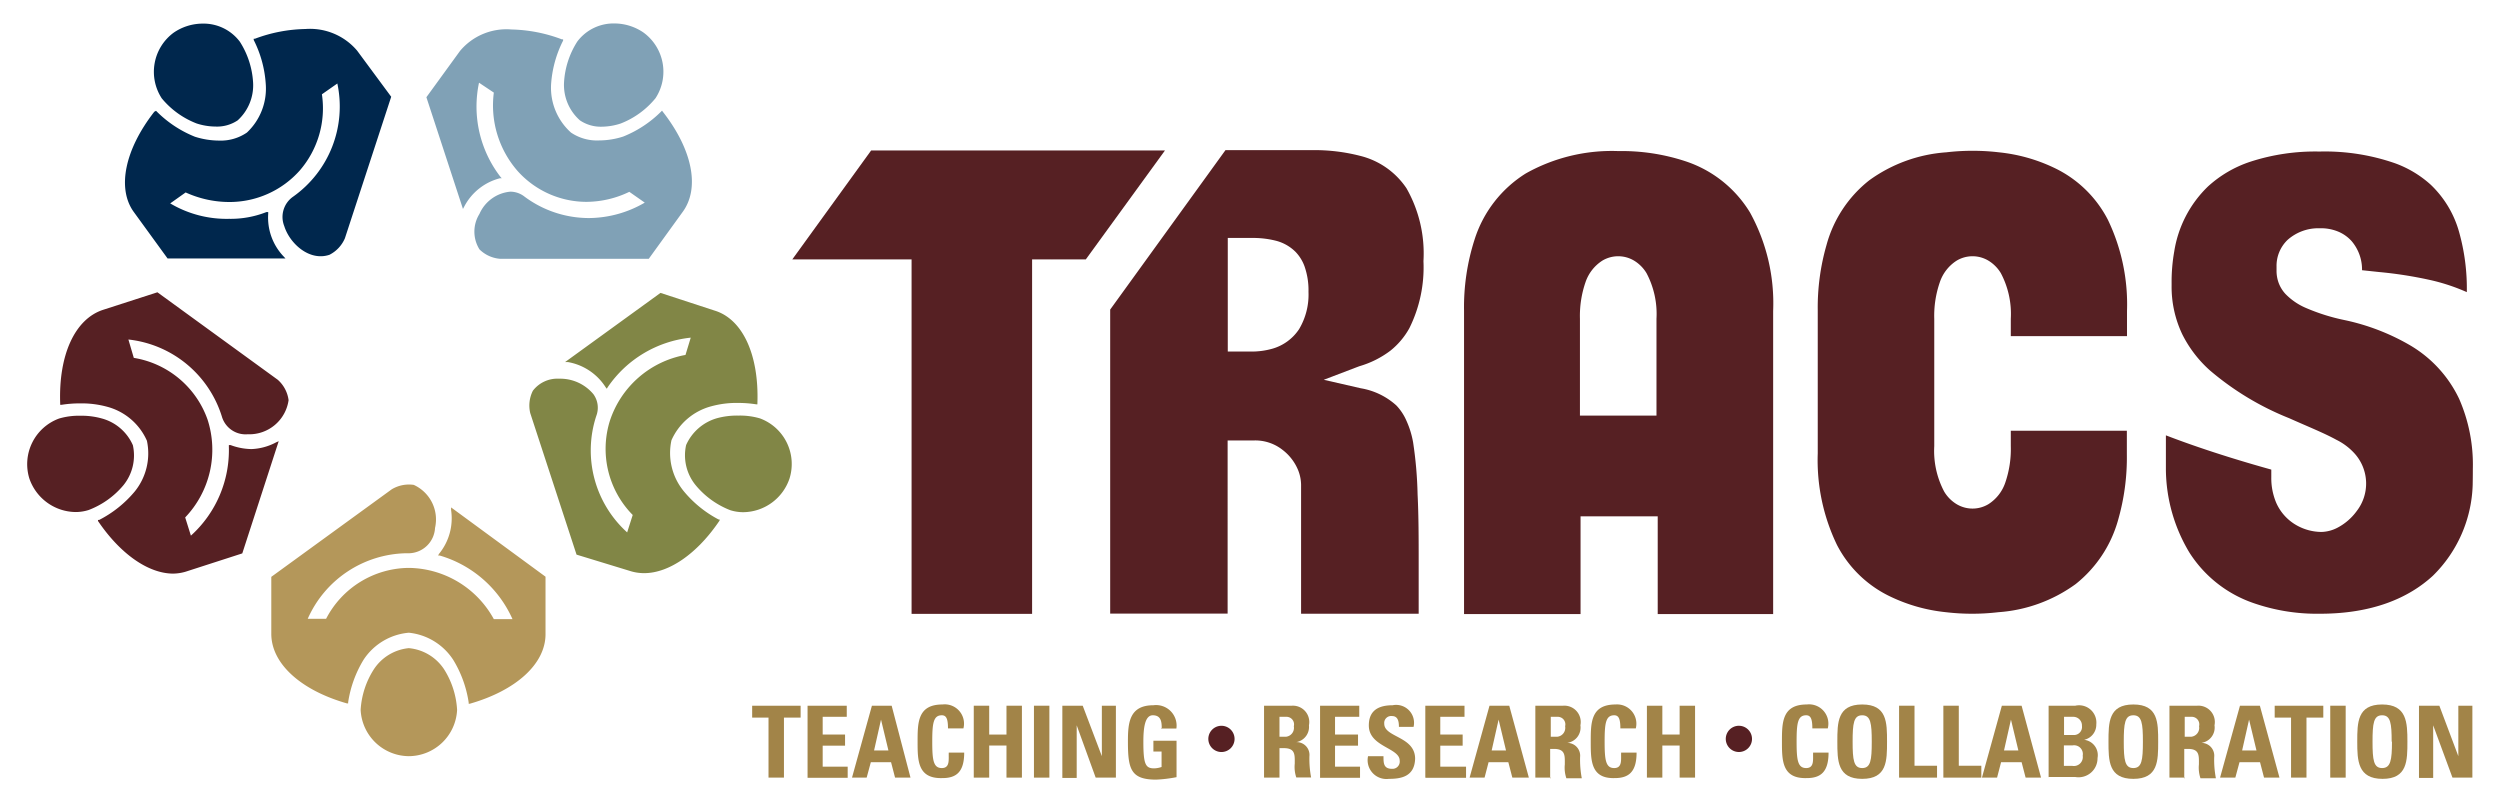 <svg id="Layer_1" data-name="Layer 1" xmlns="http://www.w3.org/2000/svg" viewBox="0 0 162 52"><title>TRACS_logo</title><polygon points="68.18 16.84 68.19 16.83 68.18 16.83 68.18 16.84" style="fill:#762123"/><path d="M79.11,48.73A0.85,0.85,0,1,1,80,47.88,0.85,0.85,0,0,1,79.11,48.73Z" style="fill:#562023"/><path d="M112.68,48.73a0.85,0.85,0,1,1,.85-0.85A0.85,0.85,0,0,1,112.68,48.73Z" style="fill:#562023"/><path d="M51.88,45.73V46.5H50.8v3.89h-1V46.5H48.74V45.73h3.15Z" style="fill:#a28448"/><path d="M52.33,50.39V45.73h2.54v0.72H53.31V47.6h1.45v0.72H53.31v1.36h1.62v0.72h-2.6Z" style="fill:#a28448"/><path d="M55.21,50.39l1.29-4.66h1.28L59,50.39H58l-0.26-1H56.43l-0.27,1h-1Zm1.88-3.76h0l-0.45,2h0.93Z" style="fill:#a28448"/><path d="M59.46,48.06c0-1.23,0-2.41,1.61-2.41a1.25,1.25,0,0,1,1.36,1.55h-1c0-.62-0.11-0.85-0.4-0.85-0.55,0-.62.52-0.62,1.71s0.07,1.71.62,1.71,0.43-.58.45-1h1c0,1.24-.5,1.65-1.41,1.65C59.46,50.47,59.46,49.28,59.46,48.06Z" style="fill:#a28448"/><path d="M65.22,47.6V45.73h1v4.66h-1V48.31H64.1v2.08h-1V45.73h1V47.6h1.12Z" style="fill:#a28448"/><path d="M67,50.39V45.73h1v4.66H67Z" style="fill:#a28448"/><path d="M68.84,50.39V45.73h1.32L71.4,49h0V45.73h0.91v4.66H71L69.77,47h0v3.41H68.84Z" style="fill:#a28448"/><path d="M75.28,47.16c0-.43-0.07-0.81-0.58-0.81s-0.61.82-.61,1.72c0,1.46.14,1.72,0.7,1.72a1.59,1.59,0,0,0,.48-0.09v-1H74.74V48h1.5v2.36a8.9,8.9,0,0,1-1.32.16c-1.64,0-1.83-.68-1.83-2.45,0-1.18.06-2.37,1.65-2.37a1.33,1.33,0,0,1,1.49,1.51h-1Z" style="fill:#a28448"/><path d="M82.91,50.39h-1V45.73h1.8A1.06,1.06,0,0,1,84.82,47,1,1,0,0,1,84,48.09h0a0.83,0.83,0,0,1,.85.92,6.53,6.53,0,0,0,.11,1.37H84a2.12,2.12,0,0,1-.1-0.9c0-.55.05-1-0.7-1H82.91v1.93Zm0-2.65h0.43a0.58,0.58,0,0,0,.5-0.68,0.49,0.49,0,0,0-.5-0.61H82.91v1.3Z" style="fill:#a28448"/><path d="M85.54,50.39V45.73h2.54v0.72H86.51V47.6H88v0.72H86.51v1.36h1.62v0.72h-2.6Z" style="fill:#a28448"/><path d="M90,50.47A1.22,1.22,0,0,1,88.65,49h1c0,0.45,0,.82.56,0.82a0.47,0.47,0,0,0,.49-0.53c0-.84-2-0.89-2-2.28,0-.73.35-1.31,1.54-1.31a1.16,1.16,0,0,1,1.36,1.4H90.65c0-.35-0.06-0.7-0.45-0.7a0.45,0.45,0,0,0-.5.5c0,0.89,2,.81,2,2.27C91.66,50.33,90.78,50.47,90,50.47Z" style="fill:#a28448"/><path d="M92.36,50.39V45.73H94.9v0.72H93.33V47.6h1.45v0.72H93.33v1.36H95v0.72h-2.6Z" style="fill:#a28448"/><path d="M95.23,50.39l1.29-4.66h1.28l1.27,4.66H98l-0.26-1H96.46l-0.26,1h-1Zm1.88-3.76h0l-0.45,2h0.93Z" style="fill:#a28448"/><path d="M100.49,50.39h-1V45.73h1.8A1.06,1.06,0,0,1,102.41,47a1,1,0,0,1-.87,1.14h0a0.83,0.83,0,0,1,.85.92,6.43,6.43,0,0,0,.11,1.37h-1a2.14,2.14,0,0,1-.1-0.9c0-.55.05-1-0.7-1h-0.25v1.93Zm0-2.65h0.43a0.58,0.58,0,0,0,.5-0.68,0.49,0.49,0,0,0-.5-0.61h-0.43v1.3Z" style="fill:#a28448"/><path d="M103.08,48.06c0-1.23,0-2.41,1.61-2.41A1.25,1.25,0,0,1,106,47.2h-1c0-.62-0.11-0.85-0.4-0.85-0.55,0-.62.52-0.62,1.71s0.07,1.71.62,1.71,0.43-.58.45-1h1c0,1.24-.5,1.65-1.41,1.65C103.08,50.47,103.08,49.28,103.08,48.06Z" style="fill:#a28448"/><path d="M108.84,47.6V45.73h1v4.66h-1V48.31h-1.12v2.08h-1V45.73h1V47.6h1.12Z" style="fill:#a28448"/><path d="M115.47,48.06c0-1.23,0-2.41,1.61-2.41a1.25,1.25,0,0,1,1.36,1.55h-1c0-.62-0.11-0.85-0.4-0.85-0.55,0-.62.52-0.62,1.71s0.07,1.71.62,1.71,0.43-.58.45-1h1c0,1.24-.5,1.65-1.41,1.65C115.47,50.47,115.47,49.28,115.47,48.06Z" style="fill:#a28448"/><path d="M119.06,48.06c0-1.23,0-2.41,1.61-2.41s1.61,1.17,1.61,2.41,0,2.41-1.61,2.41S119.06,49.28,119.06,48.06Zm2.23,0c0-1.19-.07-1.71-0.62-1.71s-0.62.52-.62,1.71,0.07,1.71.62,1.71S121.29,49.26,121.29,48.06Z" style="fill:#a28448"/><path d="M123.06,50.39V45.73h1v3.89h1.46v0.77h-2.44Z" style="fill:#a28448"/><path d="M125.93,50.39V45.73h1v3.89h1.46v0.77h-2.43Z" style="fill:#a28448"/><path d="M128.43,50.39l1.29-4.66H131l1.26,4.66h-1l-0.26-1h-1.33l-0.26,1h-1Zm1.88-3.76h0l-0.45,2h0.93Z" style="fill:#a28448"/><path d="M132.75,50.39V45.73h1.73a1.12,1.12,0,0,1,1.36,1.21,1,1,0,0,1-.79,1h0a1,1,0,0,1,.87,1.18,1.23,1.23,0,0,1-1.44,1.23h-1.72Zm1-2.76h0.65a0.52,0.52,0,0,0,.51-0.59,0.56,0.56,0,0,0-.56-0.59h-0.6v1.19Zm0,2h0.54a0.58,0.58,0,0,0,.67-0.66,0.57,0.57,0,0,0-.65-0.67h-0.57v1.32Z" style="fill:#a28448"/><path d="M136.63,48.06c0-1.23,0-2.41,1.61-2.41s1.61,1.17,1.61,2.41,0,2.41-1.61,2.41S136.63,49.28,136.63,48.06Zm2.23,0c0-1.19-.07-1.71-0.62-1.71s-0.62.52-.62,1.71,0.07,1.71.62,1.71S138.86,49.26,138.86,48.06Z" style="fill:#a28448"/><path d="M141.58,50.39h-1V45.73h1.8A1.06,1.06,0,0,1,143.5,47a1,1,0,0,1-.87,1.14h0a0.83,0.83,0,0,1,.85.92,6.29,6.29,0,0,0,.11,1.37h-1a2.15,2.15,0,0,1-.1-0.9c0-.55.05-1-0.7-1h-0.25v1.93Zm0-2.65H142a0.58,0.58,0,0,0,.5-0.68,0.49,0.49,0,0,0-.5-0.61h-0.43v1.3Z" style="fill:#a28448"/><path d="M143.86,50.39l1.29-4.66h1.29l1.27,4.66h-1l-0.26-1h-1.33l-0.27,1h-1Zm1.88-3.76h0l-0.45,2h0.93Z" style="fill:#a28448"/><path d="M150.55,45.73V46.5h-1.09v3.89h-1V46.5H147.4V45.73h3.15Z" style="fill:#a28448"/><path d="M151,50.39V45.73h1v4.66h-1Z" style="fill:#a28448"/><path d="M152.75,48.06c0-1.23,0-2.41,1.61-2.41S156,46.83,156,48.06s0,2.41-1.61,2.41S152.75,49.28,152.75,48.06Zm2.23,0c0-1.19-.07-1.71-0.62-1.71s-0.62.52-.62,1.71,0.07,1.71.62,1.71S155,49.26,155,48.06Z" style="fill:#a28448"/><path d="M156.75,50.39V45.73h1.32L159.3,49h0V45.73h0.91v4.66h-1.29L157.67,47h0v3.41h-0.91Z" style="fill:#a28448"/><polygon points="68.16 16.81 68.17 16.79 68.16 16.79 68.16 16.81" style="fill:#762123"/><path d="M29.23,32.88l0,0.17a3.63,3.63,0,0,1-.79,2.85L28.39,36l0.11,0a7.45,7.45,0,0,1,4.71,4.12H32A6.36,6.36,0,0,0,26.5,36.8a6.09,6.09,0,0,0-5.37,3.3H19.94a7.12,7.12,0,0,1,6.4-4.25h0.2a1.73,1.73,0,0,0,1.65-1.64,2.46,2.46,0,0,0-1.38-2.79,2.16,2.16,0,0,0-1.43.29l-7.8,5.67v3.69c0,1.92,1.89,3.65,4.9,4.51l0.08,0V45.51a7.4,7.4,0,0,1,1-2.76A3.91,3.91,0,0,1,26.49,41a3.9,3.9,0,0,1,2.88,1.76,7.39,7.39,0,0,1,1,2.76V45.6l0.08,0c3-.86,4.89-2.58,4.9-4.49V37.37Z" style="fill:#b4975a"/><path d="M26.49,42a3.06,3.06,0,0,0-2.27,1.38A5.45,5.45,0,0,0,23.37,46a3.15,3.15,0,0,0,3.12,3h0a3.15,3.15,0,0,0,3.13-3,5.48,5.48,0,0,0-.85-2.64A3.07,3.07,0,0,0,26.49,42Z" style="fill:#b4975a"/><path d="M44.3,31.82a3.9,3.9,0,0,1-.79-3.29,3.92,3.92,0,0,1,2.57-2.2,6.24,6.24,0,0,1,1.78-.22A7.54,7.54,0,0,1,49,26.2h0.08V26.13c0.11-3.13-.95-5.44-2.76-6l-3.52-1.15-6.18,4.48,0.17,0a3.64,3.64,0,0,1,2.46,1.64l0.07,0.09,0.06-.1a7.45,7.45,0,0,1,5.38-3.21L44.42,23a6.35,6.35,0,0,0-4.9,4.27A6.1,6.1,0,0,0,41,33.37L40.64,34.5a7.16,7.16,0,0,1-2-7.55,1.49,1.49,0,0,0-.19-1.41,2.8,2.8,0,0,0-2.22-1,2,2,0,0,0-1.7.78,2.13,2.13,0,0,0-.17,1.45l3,9.17L40.83,37a3,3,0,0,0,.91.14c1.62,0,3.45-1.27,4.89-3.41l0-.07-0.07,0A7.37,7.37,0,0,1,44.3,31.82Z" style="fill:#818646"/><path d="M49.24,27.11a4.59,4.59,0,0,0-1.39-.18,4.92,4.92,0,0,0-1.39.17,3.13,3.13,0,0,0-2,1.74,3.06,3.06,0,0,0,.61,2.59,5.49,5.49,0,0,0,2.25,1.63,2.81,2.81,0,0,0,.84.13h0a3.2,3.2,0,0,0,3-2.18A3.15,3.15,0,0,0,49.24,27.11Z" style="fill:#818646"/><path d="M42.95,7.24L42.9,7.17l-0.06.06a7.34,7.34,0,0,1-2.46,1.62,5.11,5.11,0,0,1-1.56.25A3,3,0,0,1,37,8.59a3.9,3.9,0,0,1-1.29-3.12,7.32,7.32,0,0,1,.78-2.84l0-.08-0.08,0a9.79,9.79,0,0,0-3.27-.64,3.92,3.92,0,0,0-3.33,1.39l-2.18,3L30,13.54l0.08-.15a3.63,3.63,0,0,1,2.32-1.84l0.11,0-0.08-.09a7.46,7.46,0,0,1-1.39-6.1L32,6a6.46,6.46,0,0,0,1.54,5.08,6,6,0,0,0,4.46,2,6.45,6.45,0,0,0,2.78-.65l1,0.7a7.26,7.26,0,0,1-3.6,1A7,7,0,0,1,34,12.75a1.5,1.5,0,0,0-.93-0.33,2.42,2.42,0,0,0-2,1.44,2.17,2.17,0,0,0,0,2.3,2.14,2.14,0,0,0,1.33.61h9.64l2.17-3C45.38,12.22,44.88,9.71,42.95,7.24Z" style="fill:#80a1b6"/><path d="M37.58,7.8A2.4,2.4,0,0,0,39,8.21,4,4,0,0,0,40.23,8a5.47,5.47,0,0,0,2.25-1.64,3.14,3.14,0,0,0-.78-4.25,3.34,3.34,0,0,0-1.89-.59,2.94,2.94,0,0,0-2.4,1.17,5.49,5.49,0,0,0-.86,2.64A3.06,3.06,0,0,0,37.58,7.8Z" style="fill:#80a1b6"/><path d="M16.3,29.1a4,4,0,0,1-1.36-.26l-0.11,0v0.12a7.46,7.46,0,0,1-2.46,5.75L12,33.53a6.35,6.35,0,0,0,1.45-6.34,6.11,6.11,0,0,0-4.78-4L8.32,22A7.16,7.16,0,0,1,14.38,27a1.6,1.6,0,0,0,1.67,1.14,2.57,2.57,0,0,0,2.65-2.21A2.13,2.13,0,0,0,18,24.61l-7.8-5.67L6.67,20.08c-1.82.6-2.88,2.92-2.77,6.06v0.09H4a7.46,7.46,0,0,1,1.17-.09,6.25,6.25,0,0,1,1.78.22,3.91,3.91,0,0,1,2.57,2.2,3.92,3.92,0,0,1-.79,3.29,7.4,7.4,0,0,1-2.3,1.84l-0.08,0,0,0.07c1.44,2.13,3.26,3.41,4.88,3.41h0A3,3,0,0,0,12.17,37l3.53-1.14,2.36-7.27-0.16.07A3.69,3.69,0,0,1,16.3,29.1Z" style="fill:#562023"/><path d="M8,31.44a3.06,3.06,0,0,0,.61-2.59,3.07,3.07,0,0,0-2-1.73,4.87,4.87,0,0,0-1.4-.18,4.54,4.54,0,0,0-1.38.18A3.15,3.15,0,0,0,1.9,31a3.21,3.21,0,0,0,3,2.18h0a2.81,2.81,0,0,0,.84-0.13A5.47,5.47,0,0,0,8,31.44Z" style="fill:#562023"/><path d="M23.14,3.28a4,4,0,0,0-3.35-1.4,9.77,9.77,0,0,0-3.27.63l-0.08,0,0,0.08a7.35,7.35,0,0,1,.78,2.84A3.91,3.91,0,0,1,16,8.59a3,3,0,0,1-1.81.52,5.19,5.19,0,0,1-1.56-.25,7.39,7.39,0,0,1-2.46-1.62l-0.06-.06L10,7.24c-1.93,2.47-2.43,5-1.32,6.51l2.18,3h7.64l-0.12-.13a3.65,3.65,0,0,1-1-2.77V13.74l-0.11,0a6.32,6.32,0,0,1-2.43.44,7.14,7.14,0,0,1-3.81-1l1-.71a6.84,6.84,0,0,0,2.81.62,6.09,6.09,0,0,0,4.6-2.06,6.16,6.16,0,0,0,1.42-4.92l1-.7A7.16,7.16,0,0,1,19,12.74a1.6,1.6,0,0,0-.58,1.91c0.35,1.12,1.62,2.3,2.93,1.86a2.14,2.14,0,0,0,1-1.07l3-9.17Z" style="fill:#00274d"/><path d="M12.74,8a4,4,0,0,0,1.21.2h0A2.4,2.4,0,0,0,15.4,7.8a3.07,3.07,0,0,0,1-2.46,5.47,5.47,0,0,0-.86-2.64,2.94,2.94,0,0,0-2.4-1.17,3.33,3.33,0,0,0-1.89.59,3.15,3.15,0,0,0-.77,4.25A5.5,5.5,0,0,0,12.74,8Z" style="fill:#00274d"/><path d="M114.9,39.79V20.15a12.17,12.17,0,0,0-1.5-6.38,7.71,7.71,0,0,0-4.21-3.33,13.18,13.18,0,0,0-4.32-.65,11.38,11.38,0,0,0-6,1.45,7.83,7.83,0,0,0-3.32,4.29,14.3,14.3,0,0,0-.68,4.61V39.79h7.55V33.46h5v6.33h7.55ZM102.38,26.93V20.66a6.7,6.7,0,0,1,.36-2.37,2.68,2.68,0,0,1,1.09-1.4,2,2,0,0,1,2.06,0,2.37,2.37,0,0,1,.81.82,5.65,5.65,0,0,1,.64,2.95v6.27h-5Z" style="fill:#562023"/><polygon points="75.49 9.75 56.45 9.75 51.34 16.81 59.07 16.81 59.07 39.78 66.88 39.78 66.88 16.81 70.36 16.81 75.49 9.75" style="fill:#562023"/><path d="M137.26,33.67a14.64,14.64,0,0,0,.56-4.24V27.91H130.3v1a6.69,6.69,0,0,1-.36,2.37,2.67,2.67,0,0,1-1.09,1.39,2,2,0,0,1-2.06,0,2.36,2.36,0,0,1-.81-0.82,5.64,5.64,0,0,1-.64-2.94V20.66a6.65,6.65,0,0,1,.36-2.37,2.67,2.67,0,0,1,1.09-1.4,2,2,0,0,1,2.06,0,2.37,2.37,0,0,1,.81.82,5.64,5.64,0,0,1,.64,2.94v1.13h7.53V20.15a12.63,12.63,0,0,0-1.24-5.91,7.55,7.55,0,0,0-3.49-3.37,10.83,10.83,0,0,0-3.57-1,14.7,14.7,0,0,0-3.41,0,9.65,9.65,0,0,0-5,1.82,8,8,0,0,0-2.76,4.18,14.63,14.63,0,0,0-.57,4.24v9.27a12.64,12.64,0,0,0,1.24,5.92,7.53,7.53,0,0,0,3.49,3.37,10.84,10.84,0,0,0,3.57,1,14.52,14.52,0,0,0,3.41,0,9.66,9.66,0,0,0,5-1.82A8.06,8.06,0,0,0,137.26,33.67Z" style="fill:#562023"/><path d="M160.24,30.37a10.61,10.61,0,0,0-.89-4.53,8,8,0,0,0-3.29-3.53,14.3,14.3,0,0,0-4.14-1.57h0a12.82,12.82,0,0,1-2.46-.77,4.07,4.07,0,0,1-1.36-.92,2.18,2.18,0,0,1-.44-0.71,2.27,2.27,0,0,1-.14-0.82c0-.11,0-0.2,0-0.25a2.33,2.33,0,0,1,.71-1.72,3,3,0,0,1,2-.76h0.15a2.93,2.93,0,0,1,1.14.22,2.43,2.43,0,0,1,.87.62,2.84,2.84,0,0,1,.67,1.88l1.13,0.12a26.48,26.48,0,0,1,3.17.49,12.63,12.63,0,0,1,2.49.81,13.55,13.55,0,0,0-.51-3.93,6.71,6.71,0,0,0-1.85-3.05,7,7,0,0,0-2.29-1.37,13.82,13.82,0,0,0-4.9-.76,13.58,13.58,0,0,0-4.48.66,7.59,7.59,0,0,0-2.75,1.61,7.45,7.45,0,0,0-2.18,4.21,11.34,11.34,0,0,0-.17,2.07V18.5a7.17,7.17,0,0,0,.69,3.16A7.82,7.82,0,0,0,143.2,24a18.43,18.43,0,0,0,5.14,3.1c1.16,0.52,2.24.95,3.06,1.4a3.94,3.94,0,0,1,1.18.89,2.91,2.91,0,0,1,.14,3.72,3.62,3.62,0,0,1-1.28,1.1,2.37,2.37,0,0,1-1,.26,3.31,3.31,0,0,1-1.6-.42,3.11,3.11,0,0,1-1.35-1.49,4.11,4.11,0,0,1-.31-1.64c0-.16,0-0.32,0-0.49-1.18-.33-4-1.13-6.83-2.22,0,0.38,0,.77,0,1.15s0,0.74,0,1.08a10.59,10.59,0,0,0,1.52,5.36A8,8,0,0,0,146,39.07a12.52,12.52,0,0,0,4.34.7c3.36,0,5.73-1,7.32-2.47a8.61,8.61,0,0,0,2.57-5.88Q160.24,30.89,160.24,30.37Z" style="fill:#562023"/><path d="M83.12,29.16a3.16,3.16,0,0,1,1,1.31,2.63,2.63,0,0,1,.19.95c0,0.69,0,6.35,0,8.35h7.62c0-.8,0-2,0-3.39s0-2.95-.07-4.34a25.83,25.83,0,0,0-.29-3.37h0a5.81,5.81,0,0,0-.43-1.4,3.38,3.38,0,0,0-.66-1,4.55,4.55,0,0,0-2.3-1.11h0l-2.4-.55,2.15-.82,0.16-.06h0a6.18,6.18,0,0,0,2-1,4.88,4.88,0,0,0,1.24-1.47,8.86,8.86,0,0,0,.91-4.34,8.53,8.53,0,0,0-1.1-4.72,5.07,5.07,0,0,0-3-2.1,11.84,11.84,0,0,0-3.17-.37H79.41L71.94,20.06v19.7h7.61V28.54h1.76A2.86,2.86,0,0,1,83.12,29.16Zm-3.56-6.37V15.42h1.54a6,6,0,0,1,1.54.17,2.77,2.77,0,0,1,1.32.74,2.67,2.67,0,0,1,.57.92,4.68,4.68,0,0,1,.26,1.66,4.37,4.37,0,0,1-.61,2.42,3.09,3.09,0,0,1-1.71,1.26,4.87,4.87,0,0,1-1.43.19H79.55Z" style="fill:#562023"/></svg>